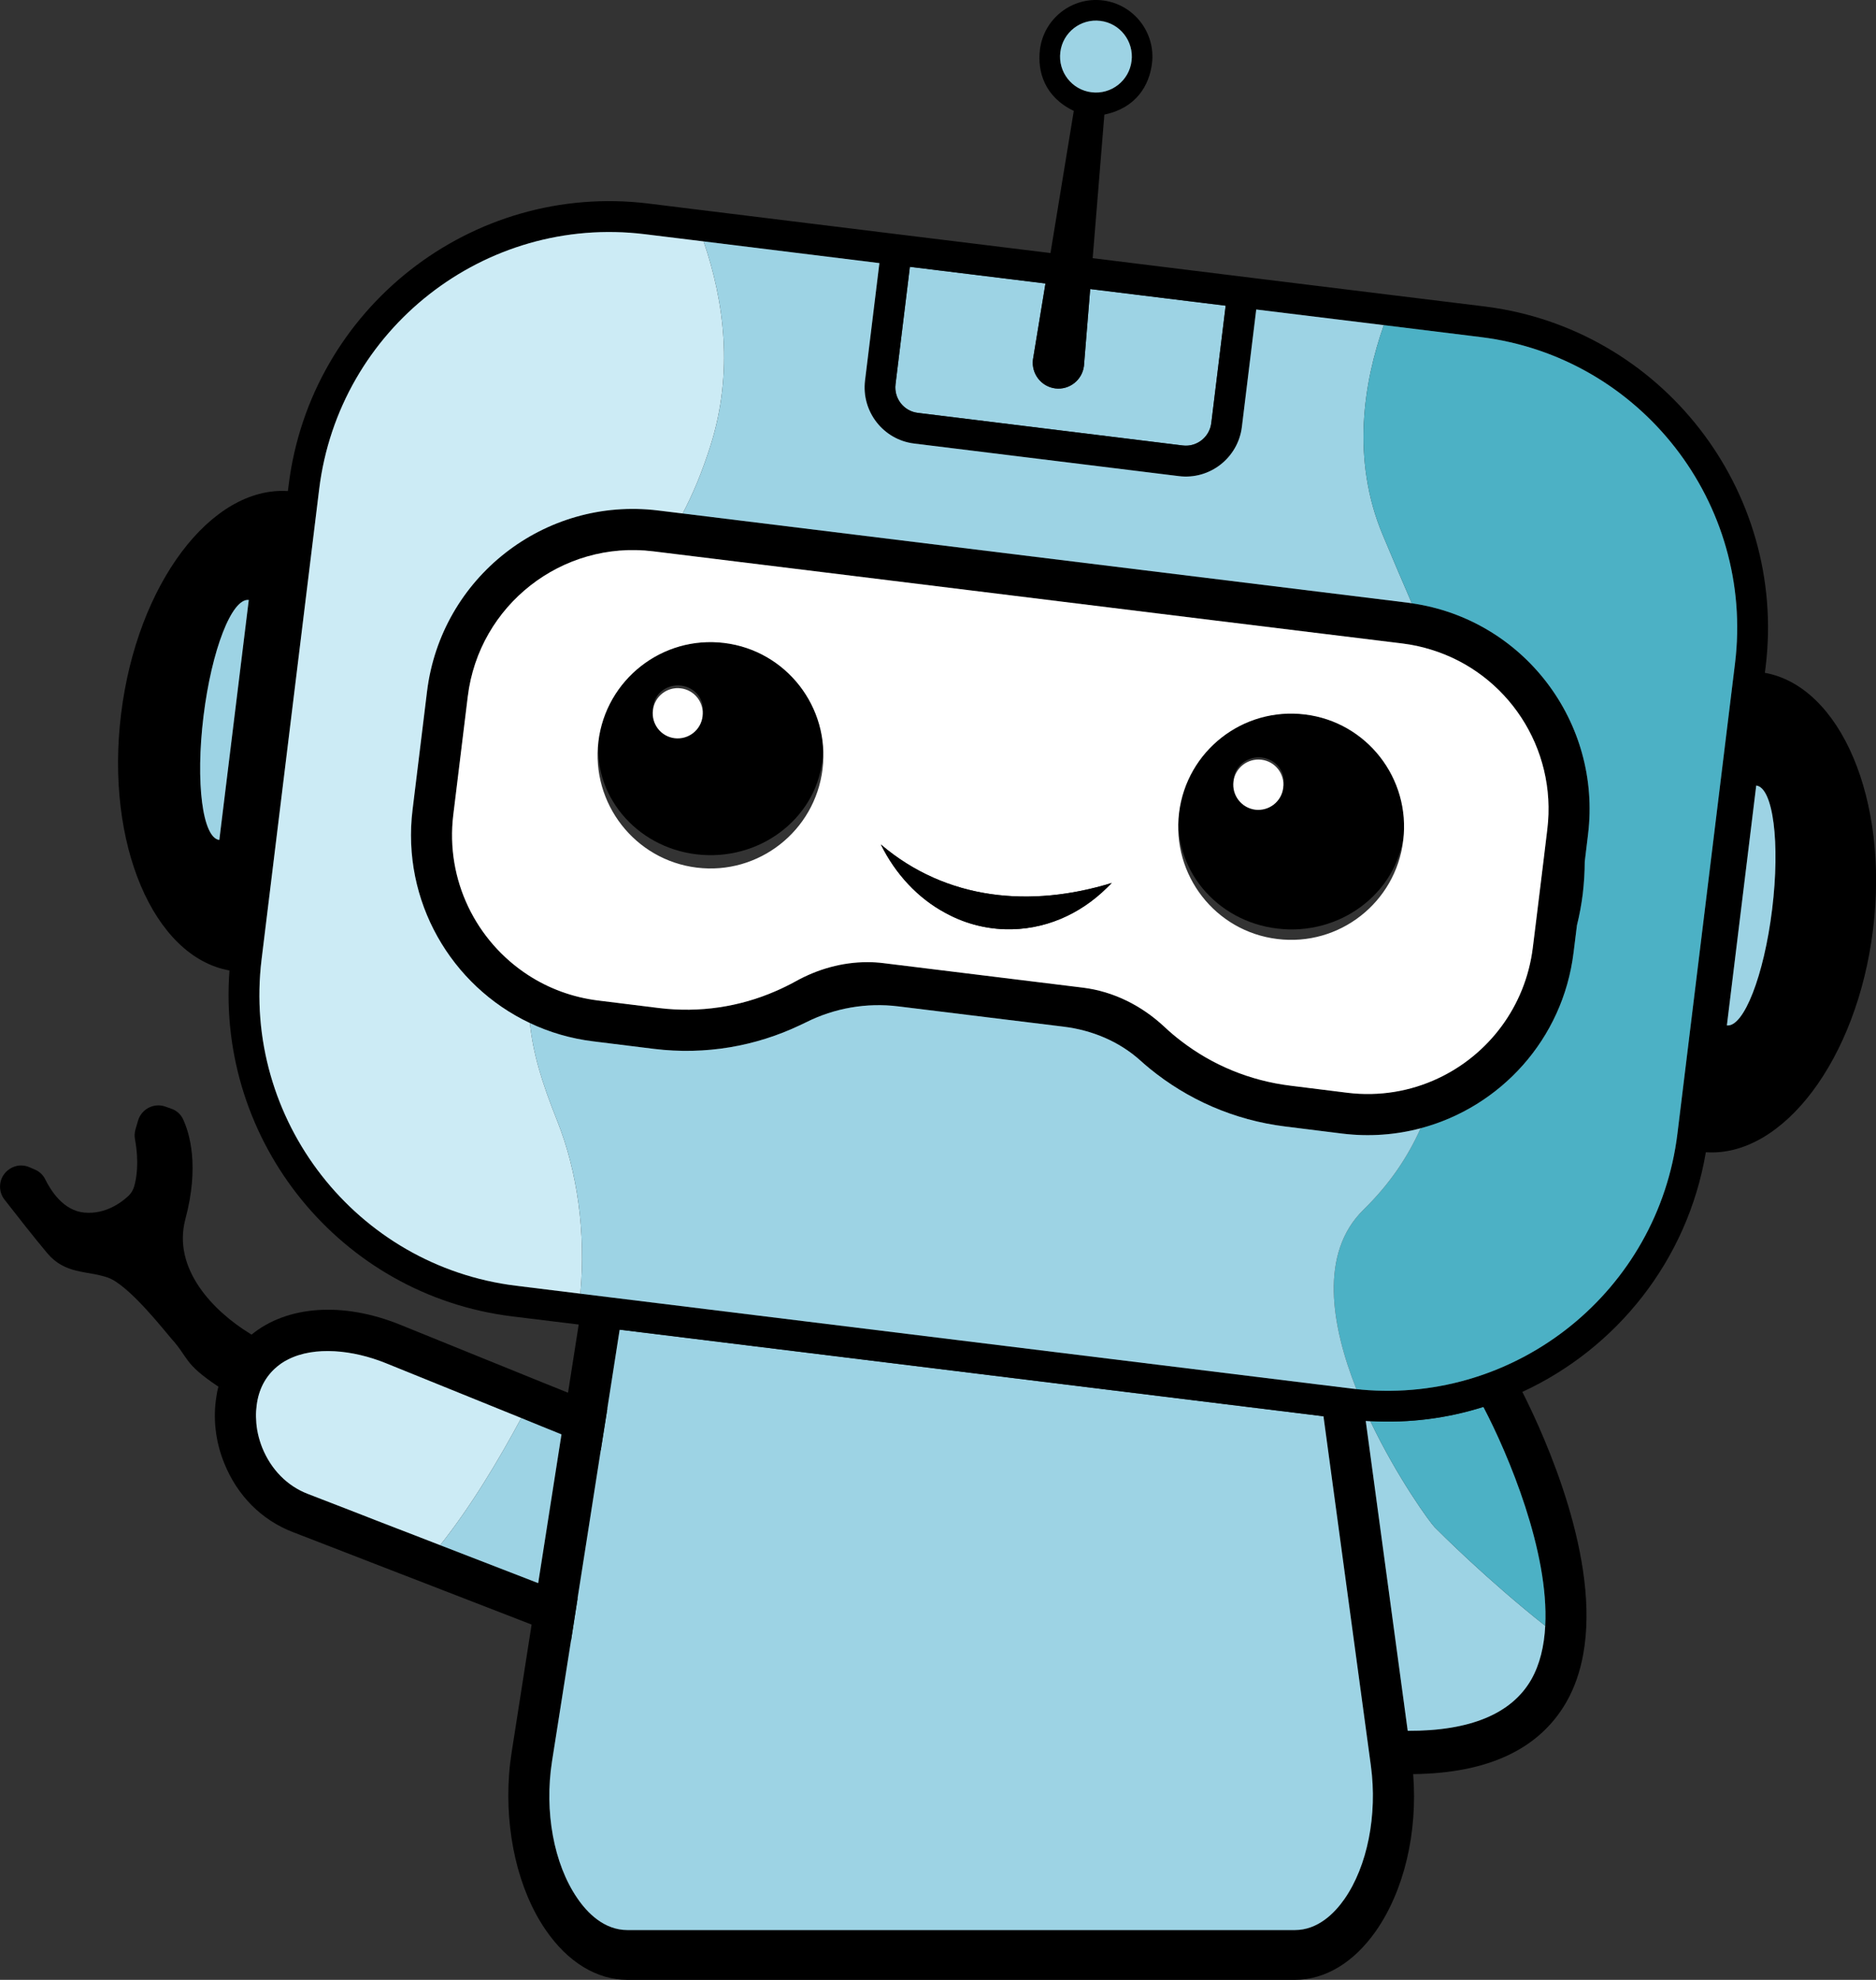 <svg width="127" height="134" viewBox="0 0 127 134" fill="none" xmlns="http://www.w3.org/2000/svg">
<rect x="0" y="0" width="127" height="134" fill="#333333" stroke="none"/>
<g clip-path="url(#clip0_1785_4777)">
<path d="M93.131 130.714C91.644 132.83 89.706 134 87.656 134H42.477C40.392 134 38.426 132.796 36.933 130.61C35.071 127.895 34.175 123.968 34.466 120.076C34.501 119.575 34.563 119.074 34.64 118.58L34.841 117.299L35.988 109.954L36.009 109.829L36.432 107.148L36.446 107.065L37.989 97.214L38.01 97.082L38.426 94.45L38.454 94.262L39.177 89.647L39.427 88.052L42.157 88.679L41.949 89.995L41.136 95.202L41.115 95.341L40.698 97.973L40.67 98.161L39.163 107.782L39.1 108.186L38.663 110.998L37.37 119.213C36.842 122.604 37.488 126.147 39.072 128.458C39.746 129.454 40.886 130.631 42.477 130.631H87.656C89.219 130.631 90.345 129.489 91.012 128.535C92.568 126.307 93.256 122.847 92.804 119.506L89.595 95.856L89.303 93.712L91.512 93.984C91.616 93.998 91.721 94.012 91.825 94.019C91.943 94.032 92.054 94.04 92.165 94.053L92.325 95.223L92.457 96.17L95.298 117.146L95.549 118.963C95.597 119.332 95.639 119.707 95.667 120.076C95.979 124.052 95.055 127.964 93.131 130.714Z" fill="black"/>
<path d="M91.012 128.535C90.345 129.489 89.219 130.63 87.656 130.63H42.477C40.886 130.63 39.746 129.454 39.072 128.458C37.488 126.147 36.842 122.604 37.37 119.213L38.663 110.998L39.1 108.186L39.163 107.782L40.67 98.161L40.698 97.973L41.115 95.341L41.136 95.202L41.949 89.995L89.595 95.856L92.804 119.506C93.256 122.847 92.568 126.307 91.012 128.535Z" fill="#9DD3E4"/>
<path d="M107.179 111.966C106.97 113.122 106.602 114.215 106.033 115.21C104.205 118.385 100.732 120.021 95.667 120.076C95.563 120.083 95.465 120.083 95.361 120.083C94.799 120.083 94.208 120.063 93.603 120.028L93.77 117.09C94.298 117.125 94.805 117.146 95.299 117.146C99.523 117.159 102.323 115.997 103.657 113.686C104.247 112.648 104.539 111.402 104.608 110.038C104.872 105.032 102.128 98.481 100.419 95.223C100.273 94.931 100.127 94.673 99.995 94.436L102.378 92.926C102.434 93.023 102.684 93.476 103.059 94.207C104.643 97.346 108.346 105.575 107.179 111.966Z" fill="black"/>
<path d="M104.608 110.038C104.539 111.402 104.247 112.648 103.656 113.686C102.322 115.997 99.523 117.16 95.299 117.146L92.457 96.17C92.561 96.177 92.665 96.184 92.77 96.184C94.597 100.02 96.82 103.062 97.126 103.368C97.508 103.751 100.676 106.926 104.608 110.038Z" fill="#9DD3E4"/>
<path d="M104.608 110.038C100.676 106.926 97.508 103.751 97.126 103.368C96.82 103.062 94.597 100.02 92.769 96.184C95.424 96.33 98.008 95.989 100.419 95.223C102.128 98.481 104.872 105.032 104.608 110.038Z" fill="#4CB1C5"/>
<path d="M82.974 20.69L82.001 28.634C81.883 29.587 81.014 30.27 80.07 30.151L62.138 27.945C61.186 27.833 60.506 26.963 60.624 26.009L61.596 18.059L70.774 19.187L69.926 24.345C69.815 25.299 70.489 26.169 71.441 26.288C72.393 26.406 73.261 25.724 73.379 24.77L73.803 19.563L82.974 20.69Z" fill="#9DD3E4"/>
<path d="M95.577 40.831C95.48 40.817 95.382 40.803 95.285 40.789L46.215 34.753L44.554 34.551C36.864 33.605 29.854 39.09 28.909 46.804L27.929 54.803C27.172 60.985 30.541 66.722 35.87 69.242C37.19 69.868 38.628 70.293 40.157 70.481L44.263 70.989C47.771 71.421 51.162 70.808 54.142 69.395C54.281 69.332 54.427 69.263 54.566 69.193C56.497 68.225 58.672 67.849 60.812 68.114L72.039 69.492C73.935 69.729 75.749 70.481 77.173 71.755C77.381 71.943 77.597 72.131 77.819 72.312C80.369 74.4 83.516 75.814 87.017 76.245L90.88 76.726C92.707 76.948 94.5 76.809 96.174 76.364C101.559 74.936 105.804 70.356 106.526 64.473L106.755 62.628C106.929 61.932 107.061 61.215 107.151 60.491C107.235 59.76 107.283 59.029 107.283 58.319L107.506 56.474C108.437 48.858 103.122 41.917 95.577 40.831ZM104.748 56.133L104.504 58.152L104.018 62.113L103.768 64.132C103.275 68.142 100.739 71.407 97.335 72.994C95.493 73.857 93.388 74.226 91.221 73.962L87.358 73.481C84.579 73.14 82.057 72.068 79.98 70.474C79.577 70.168 79.188 69.84 78.82 69.492C77.291 68.065 75.388 67.105 73.317 66.847L59.832 65.19C59.457 65.141 59.082 65.12 58.714 65.12C57.018 65.12 55.358 65.587 53.857 66.422C53.413 66.666 52.961 66.889 52.489 67.091C50.092 68.135 47.382 68.566 44.603 68.225L40.497 67.717C38.746 67.501 37.135 66.896 35.745 65.991C32.244 63.714 30.145 59.572 30.687 55.144L31.667 47.138C32.424 40.956 38.045 36.556 44.221 37.315L44.562 37.357L57.866 38.993L81.543 41.91L94.945 43.553C95.612 43.636 96.265 43.776 96.883 43.971C102.01 45.537 105.421 50.612 104.748 56.133Z" fill="black"/>
<path d="M88.365 48.351C84.166 47.86 80.344 50.702 79.828 54.707C79.313 58.719 82.293 62.365 86.499 62.85C90.698 63.342 94.52 60.499 95.035 56.494C95.551 52.482 92.564 48.836 88.365 48.351ZM86.896 53.087C86.784 53.977 85.935 54.608 84.995 54.502C84.069 54.389 83.4 53.578 83.519 52.688C83.63 51.798 84.48 51.167 85.42 51.273C86.346 51.38 87.014 52.19 86.896 53.087Z" fill="black"/>
<path d="M49.031 43.511C44.864 43.026 41.057 45.838 40.545 49.791C40.04 53.736 43.009 57.341 47.176 57.826C51.35 58.311 55.149 55.493 55.662 51.547C56.174 47.595 53.205 43.996 49.031 43.511ZM47.571 48.185C47.46 49.063 46.615 49.686 45.688 49.581C44.76 49.476 44.103 48.67 44.221 47.798C44.331 46.913 45.176 46.291 46.103 46.402C47.024 46.507 47.688 47.313 47.571 48.185Z" fill="black"/>
<path d="M119.476 45.537L119.525 45.161C120.998 33.166 112.452 22.215 100.482 20.739L94.465 20.001L85.301 18.873L73.97 17.474L71.115 17.126L59.783 15.734L46.778 14.132L43.908 13.777C31.938 12.308 21.009 20.864 19.537 32.859L19.488 33.236C14.277 32.908 9.275 39.543 8.198 48.315C7.114 57.093 10.394 64.765 15.535 65.684C14.659 77.282 23.052 87.669 34.682 89.097L38.434 89.556L39.01 89.626L39.177 89.647L41.949 89.995L89.595 95.856L91.255 96.058C91.658 96.107 92.061 96.149 92.457 96.17C92.561 96.177 92.666 96.184 92.77 96.184C95.424 96.33 98.008 95.989 100.419 95.223C101.322 94.951 102.205 94.61 103.059 94.207C109.423 91.269 114.238 85.33 115.481 77.986C120.699 78.341 125.722 71.692 126.799 62.907C127.882 54.135 124.61 46.47 119.476 45.537ZM60.624 26.009L61.597 18.059L70.774 19.187L73.803 19.563L82.974 20.69L82.001 28.634C81.883 29.587 81.015 30.27 80.07 30.151L62.139 27.945C61.187 27.833 60.506 26.963 60.624 26.009ZM14.847 56.85C13.708 56.711 13.228 52.958 13.777 48.475C14.326 43.991 15.694 40.469 16.841 40.608L14.847 56.85ZM113.557 76.726C112.258 87.356 102.733 95.007 92.165 94.053C92.054 94.04 91.943 94.032 91.825 94.019C91.721 94.012 91.617 93.998 91.512 93.984L89.303 93.712L39.288 87.558L34.939 87.022C24.108 85.692 16.382 75.779 17.709 64.932L21.607 33.117C22.934 22.264 32.827 14.522 43.658 15.852L47.632 16.339L59.533 17.808L58.56 25.752C58.303 27.847 59.79 29.762 61.881 30.019L79.813 32.226C81.904 32.484 83.815 30.987 84.072 28.891L85.044 20.948L93.68 22.006L100.232 22.814C111.056 24.143 118.788 34.057 117.454 44.91L113.557 76.726ZM119.969 61.542C119.42 66.025 118.045 69.541 116.905 69.402L118.892 53.167C120.039 53.306 120.518 57.052 119.969 61.542Z" fill="black"/>
<path d="M96.883 43.971C96.265 43.776 95.612 43.636 94.945 43.553L81.543 41.91L57.866 38.993L44.562 37.357L44.221 37.315C38.045 36.556 32.424 40.956 31.667 47.138L30.687 55.144C30.145 59.572 32.244 63.714 35.745 65.99C37.135 66.896 38.746 67.501 40.497 67.717L44.603 68.225C47.382 68.566 50.092 68.135 52.489 67.091C52.961 66.889 53.413 66.666 53.857 66.422C55.358 65.587 57.018 65.12 58.714 65.12C59.082 65.12 59.457 65.141 59.832 65.19L73.317 66.847C75.388 67.104 77.291 68.065 78.82 69.492C79.188 69.84 79.577 70.168 79.98 70.474C82.057 72.068 84.579 73.14 87.358 73.481L91.221 73.962C93.388 74.226 95.493 73.857 97.335 72.994C100.739 71.407 103.275 68.142 103.768 64.132L104.018 62.113L104.504 58.152L104.748 56.133C105.421 50.612 102.01 45.537 96.883 43.971ZM55.684 52.053C55.17 56.244 51.356 59.238 47.167 58.722C42.984 58.207 40.004 54.378 40.511 50.187C41.025 45.989 44.846 43.003 49.029 43.518C53.218 44.033 56.199 47.855 55.684 52.053ZM74.95 60.073C73.102 61.904 70.663 62.976 68.016 62.892C66.571 62.844 65.202 62.454 63.98 61.779C62.132 60.783 60.617 59.154 59.631 57.156C64.091 60.95 69.795 61.444 75.262 59.76C75.158 59.864 75.054 59.976 74.95 60.073ZM94.993 56.892C94.479 61.089 90.665 64.069 86.476 63.554C82.279 63.046 79.306 59.224 79.82 55.019C80.334 50.821 84.148 47.841 88.338 48.356C92.527 48.865 95.507 52.687 94.993 56.892Z" fill="white"/>
<path d="M86.871 53.32C86.76 54.253 85.913 54.914 84.975 54.803C84.051 54.685 83.384 53.835 83.502 52.902C83.613 51.97 84.461 51.308 85.398 51.42C86.323 51.531 86.99 52.38 86.871 53.32Z" fill="white"/>
<path d="M47.563 48.482C47.452 49.415 46.604 50.076 45.673 49.965C44.742 49.853 44.082 48.997 44.2 48.071C44.311 47.131 45.159 46.47 46.09 46.588C47.014 46.7 47.681 47.556 47.563 48.482Z" fill="white"/>
<path d="M119.969 61.542C119.42 66.025 118.045 69.541 116.905 69.402L118.892 53.167C120.039 53.306 120.518 57.052 119.969 61.542Z" fill="#9DD3E4"/>
<path d="M16.841 40.608L14.847 56.85C13.708 56.711 13.228 52.958 13.777 48.475C14.326 43.991 15.695 40.469 16.841 40.608Z" fill="#9DD3E4"/>
<path d="M48.097 30.165C47.514 32.01 46.874 33.507 46.214 34.753L44.554 34.551C36.863 33.604 29.853 39.09 28.908 46.804L27.929 54.803C27.171 60.985 30.541 66.722 35.87 69.242C36.099 71.33 36.655 73.189 37.725 75.869C39.072 79.246 39.677 83.409 39.288 87.558L34.939 87.022C24.108 85.692 16.382 75.779 17.709 64.932L21.606 33.117C22.933 22.264 32.827 14.522 43.658 15.852L47.632 16.339C49.028 20.405 49.667 25.223 48.097 30.165Z" fill="#CCEBF5"/>
<path d="M95.577 40.831C95.48 40.817 95.382 40.803 95.285 40.789L46.215 34.753C46.875 33.507 47.514 32.01 48.098 30.165C49.668 25.223 49.029 20.405 47.632 16.339L59.533 17.808L58.56 25.752C58.303 27.847 59.79 29.762 61.881 30.019L79.813 32.226C81.904 32.484 83.815 30.987 84.072 28.891L85.044 20.948L93.68 22.006C92.318 25.884 91.464 31.077 93.604 36.194C94.298 37.858 94.958 39.397 95.577 40.831Z" fill="#9DD3E4"/>
<path d="M117.454 44.91L113.557 76.726C112.258 87.356 102.733 95.007 92.166 94.053C92.055 94.04 91.943 94.033 91.825 94.019C90.102 89.668 89.31 84.815 92.305 81.877C94.097 80.123 95.313 78.292 96.174 76.364C101.559 74.936 105.804 70.356 106.526 64.473L106.755 62.628C106.929 61.932 107.061 61.215 107.151 60.491C107.235 59.76 107.283 59.029 107.283 58.319L107.506 56.474C108.437 48.858 103.122 41.917 95.577 40.831C94.959 39.397 94.299 37.858 93.604 36.194C91.464 31.077 92.319 25.884 93.68 22.006L100.232 22.814C111.056 24.143 118.788 34.057 117.454 44.91Z" fill="#4CB1C5"/>
<path d="M75.263 59.76C75.159 59.864 75.054 59.976 74.95 60.073C73.102 61.904 70.663 62.976 68.016 62.893C66.571 62.844 65.203 62.454 63.98 61.779C62.132 60.783 60.617 59.154 59.631 57.156C64.091 60.95 69.795 61.444 75.263 59.76Z" fill="black"/>
<path d="M92.305 81.877C89.31 84.815 90.102 89.668 91.825 94.019C91.721 94.012 91.617 93.998 91.513 93.984L89.303 93.712L39.288 87.558C39.677 83.409 39.073 79.246 37.725 75.869C36.655 73.189 36.099 71.33 35.87 69.242C37.19 69.868 38.628 70.293 40.157 70.481L44.263 70.989C47.771 71.421 51.161 70.808 54.142 69.395C54.281 69.332 54.427 69.263 54.566 69.193C56.497 68.225 58.672 67.849 60.812 68.114L72.039 69.492C73.935 69.729 75.749 70.481 77.173 71.755C77.381 71.943 77.597 72.131 77.819 72.312C80.369 74.4 83.516 75.814 87.017 76.245L90.88 76.726C92.707 76.948 94.5 76.809 96.174 76.364C95.313 78.292 94.097 80.123 92.305 81.877Z" fill="#9DD3E4"/>
<path d="M74.658 0.028C72.567 -0.23 70.656 1.267 70.4 3.363C70.219 4.838 70.712 6.558 72.692 7.505L71.115 17.126L70.941 18.156L70.775 19.187L69.927 24.345C69.816 25.299 70.49 26.169 71.442 26.288C72.393 26.406 73.262 25.724 73.38 24.77L73.804 19.563L73.887 18.518L73.971 17.481L74.763 7.755C76.916 7.317 77.805 5.771 77.986 4.295C78.243 2.2 76.749 0.285 74.658 0.028ZM76.604 4.128C76.444 5.458 75.228 6.412 73.894 6.245C72.567 6.085 71.615 4.866 71.782 3.53C71.942 2.2 73.158 1.246 74.492 1.413C75.819 1.573 76.77 2.792 76.604 4.128Z" fill="black"/>
<path d="M76.603 4.128C76.443 5.458 75.228 6.412 73.894 6.245C72.567 6.085 71.615 4.866 71.782 3.53C71.941 2.2 73.157 1.246 74.491 1.413C75.818 1.573 76.77 2.792 76.603 4.128Z" fill="#9DD3E4"/>
<path d="M41.115 95.341L40.699 97.973L40.671 98.161L40.282 98.001L38.01 97.082L36.669 96.539L35.287 95.975L30.541 94.053L26.088 92.25C23.907 91.373 21.308 91.088 19.495 92.014C19.154 92.181 18.856 92.397 18.578 92.654C18.238 92.974 17.946 93.364 17.73 93.831C17.522 94.29 17.397 94.784 17.355 95.314C17.327 95.571 17.32 95.836 17.341 96.1C17.362 96.727 17.508 97.36 17.751 97.98C18.349 99.456 19.439 100.57 20.829 101.106L24.226 102.421L25.456 102.902L26.825 103.431L28.054 103.904L29.798 104.58L30.048 104.677L36.433 107.149L37.642 107.615L39.101 108.186L38.663 110.998L36.898 110.309L35.988 109.954L27.901 106.821L27.846 106.8L27.123 106.522L26.081 106.118L24.518 105.512L23.462 105.102L19.828 103.695C17.703 102.881 16.056 101.217 15.174 99.017C14.576 97.534 14.409 95.961 14.653 94.506C14.68 94.283 14.729 94.067 14.785 93.852C14.882 93.434 15.028 93.03 15.208 92.647C15.563 91.909 16.014 91.269 16.57 90.74C16.723 90.593 16.869 90.454 17.029 90.329C19.405 88.387 23.177 88.066 27.123 89.674L36.572 93.504L37.816 94.005L38.455 94.262L41.032 95.306L41.115 95.341Z" fill="black"/>
<path d="M19.919 91.331C19.377 91.652 18.919 92.09 18.578 92.654C18.238 92.974 17.946 93.364 17.73 93.831C17.522 94.29 17.397 94.784 17.355 95.314C16.945 95.16 16.542 94.958 16.153 94.722C15.82 94.52 15.521 94.339 15.257 94.158C15.083 94.046 14.931 93.942 14.785 93.852C12.395 92.257 12.819 91.951 11.589 90.587C11.123 90.057 8.706 86.952 7.288 86.465C5.885 85.985 4.419 86.263 3.203 84.822C2.377 83.841 1.063 82.17 0.313 81.202C-0.048 80.749 -0.097 80.116 0.188 79.608C0.431 79.19 0.862 78.925 1.32 78.884C1.55 78.87 1.8 78.905 2.029 79.016L2.383 79.169C2.675 79.294 2.925 79.531 3.064 79.824C3.426 80.555 4.28 81.947 5.718 82.072C7.163 82.198 8.24 81.369 8.706 80.93C8.886 80.757 9.018 80.534 9.088 80.283C9.241 79.754 9.421 78.689 9.143 77.129C9.095 76.9 9.109 76.67 9.171 76.44L9.345 75.848C9.574 75.055 10.436 74.616 11.207 74.902L11.596 75.041C11.95 75.159 12.242 75.417 12.395 75.758C12.839 76.712 13.506 78.939 12.548 82.518C11.651 85.908 14.493 88.776 16.918 90.259C16.952 90.287 16.994 90.308 17.029 90.329C18.092 90.969 19.057 91.324 19.578 91.331H19.919Z" fill="black"/>
<path d="M35.287 95.975C33.751 98.843 31.868 101.976 29.798 104.58L28.054 103.904L26.825 103.431L25.456 102.902L24.226 102.421L20.829 101.106C19.439 100.57 18.349 99.456 17.751 97.98C17.508 97.36 17.362 96.727 17.341 96.1C17.32 95.836 17.327 95.571 17.355 95.314C17.397 94.784 17.522 94.29 17.73 93.831C17.946 93.364 18.237 92.974 18.578 92.654C18.856 92.397 19.154 92.181 19.495 92.014C21.308 91.088 23.907 91.373 26.088 92.25L30.541 94.053L35.287 95.975Z" fill="#CCEBF5"/>
<path d="M38.01 97.082L37.989 97.214L36.447 107.065L36.433 107.148L30.048 104.677L29.798 104.58C31.868 101.976 33.751 98.843 35.286 95.975L36.669 96.539L38.01 97.082Z" fill="#9DD3E4"/>
</g>
<defs>
<clipPath id="clip0_1785_4777">
<rect width="127" height="134" fill="white"/>
</clipPath>
</defs>
</svg>
